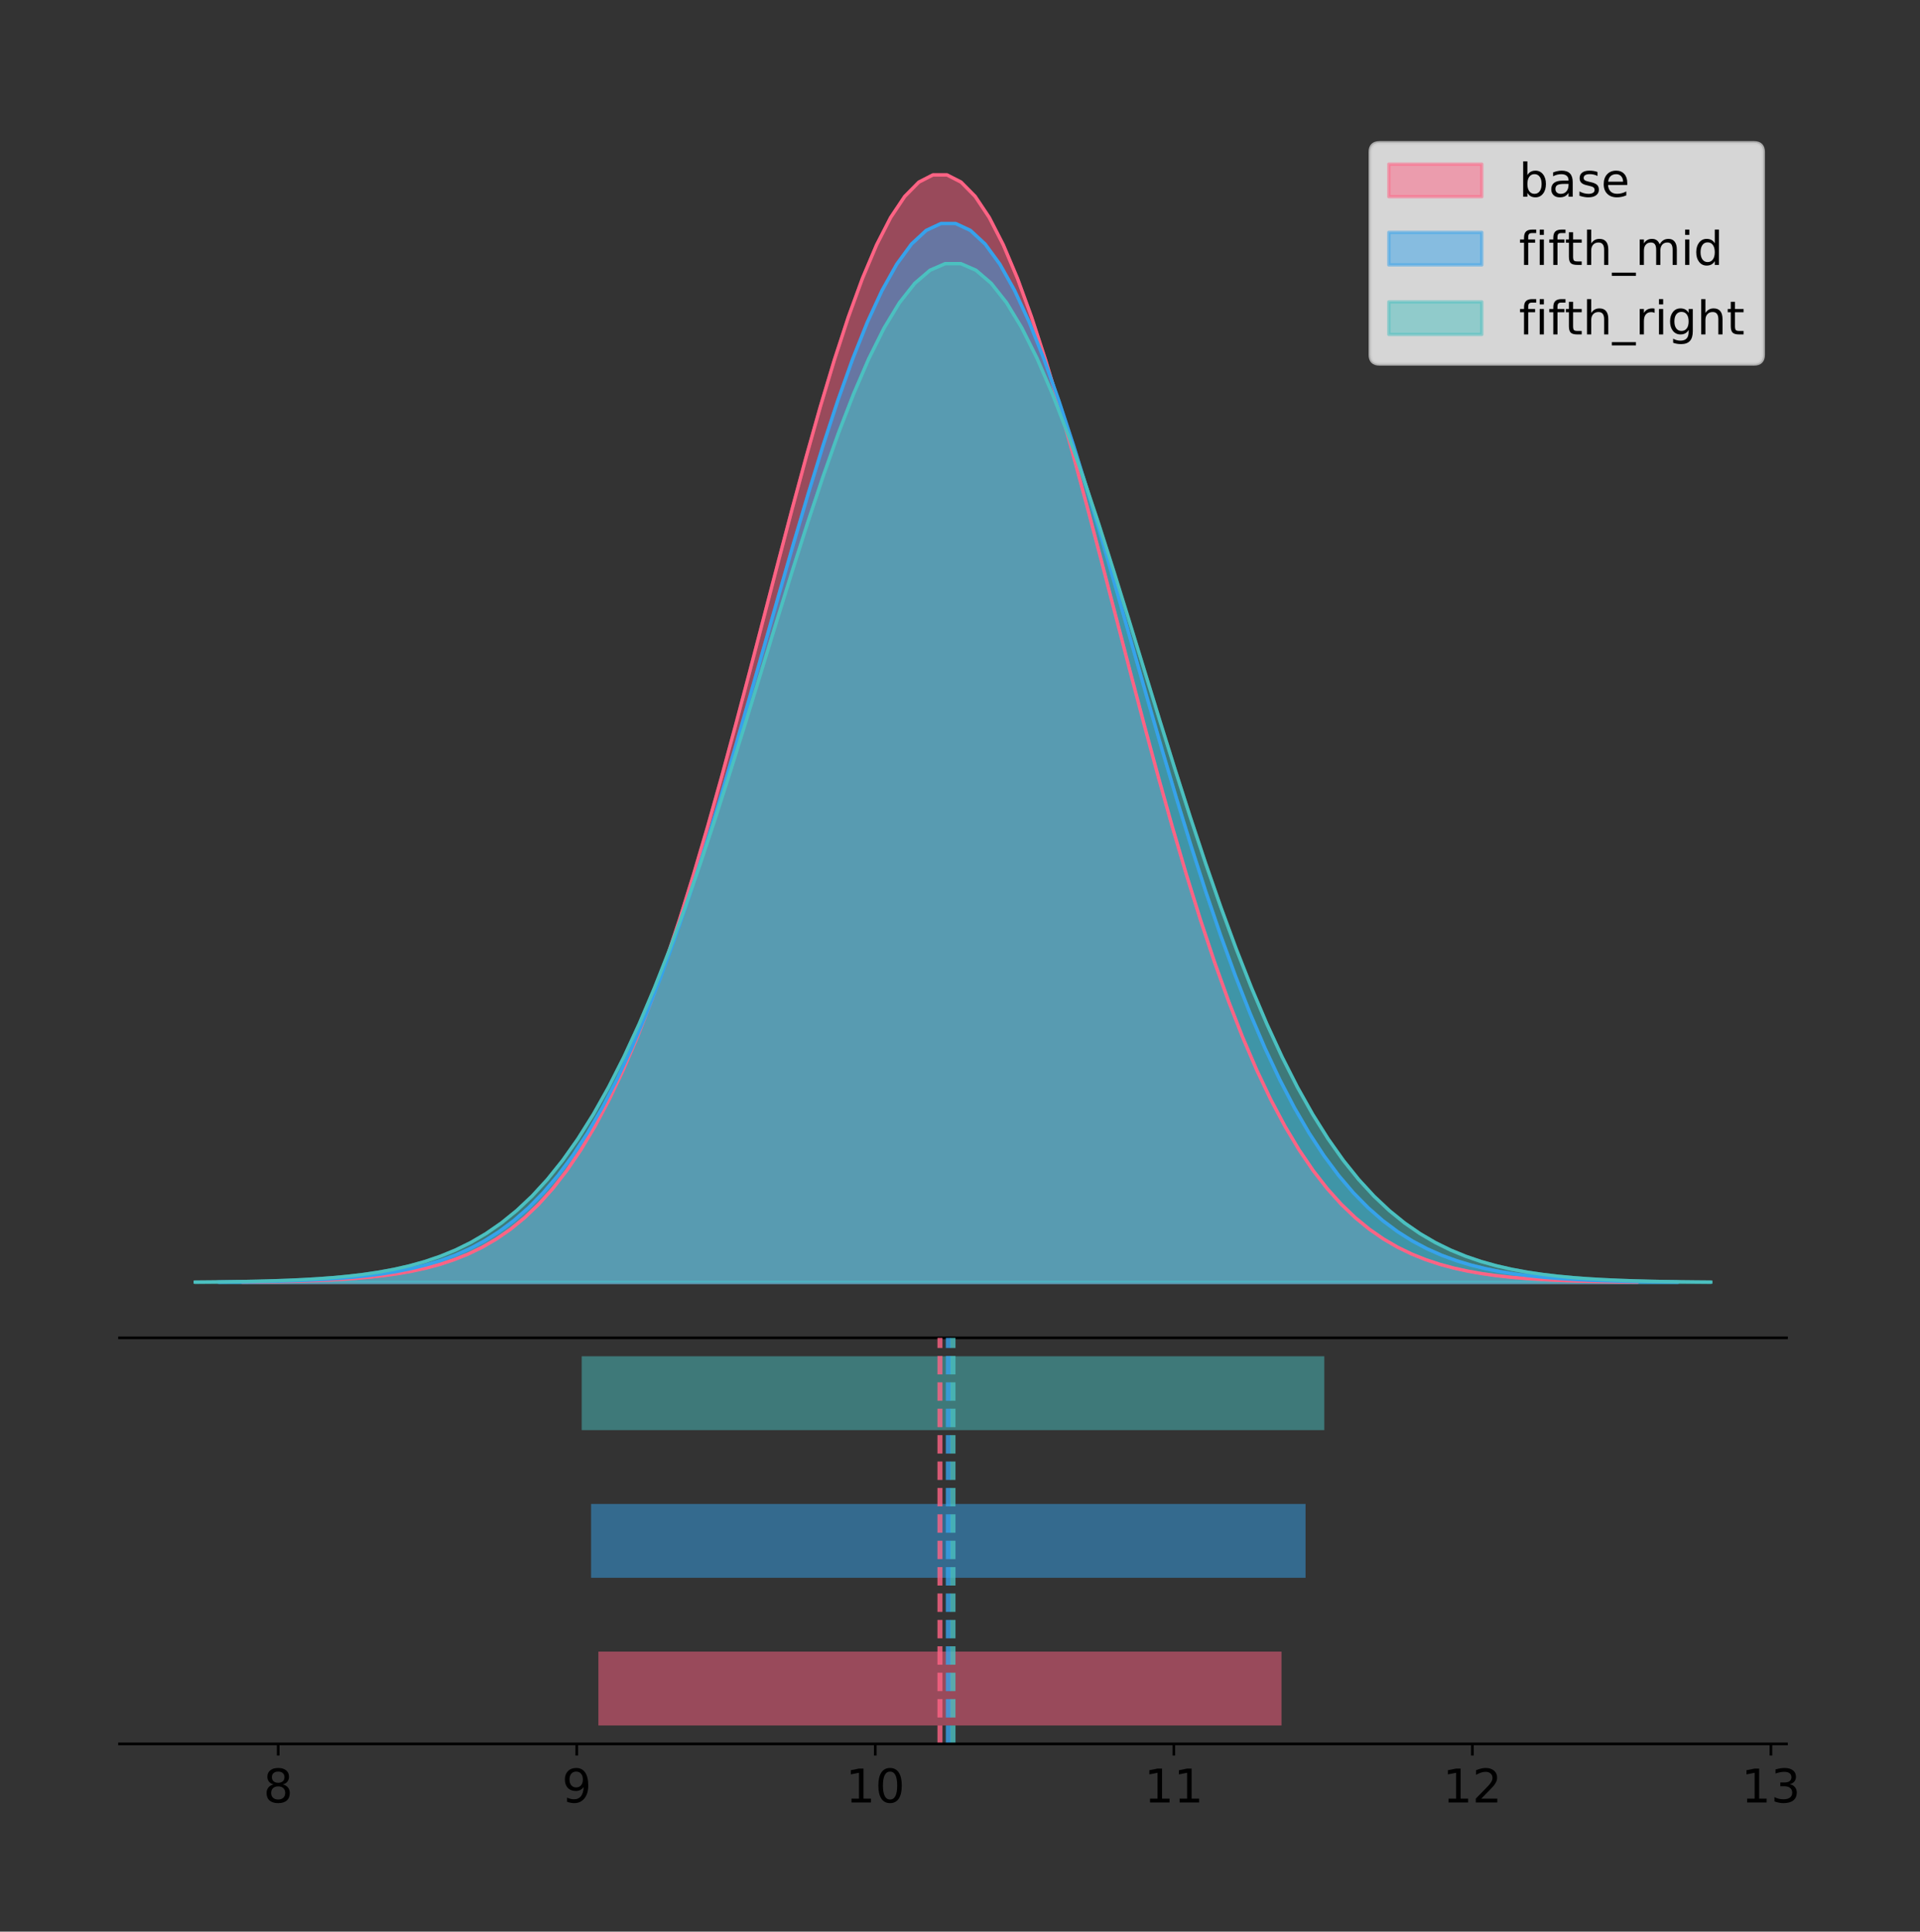 <?xml version="1.0" encoding="utf-8" standalone="no"?>
<!DOCTYPE svg PUBLIC "-//W3C//DTD SVG 1.1//EN"
  "http://www.w3.org/Graphics/SVG/1.1/DTD/svg11.dtd">
<!-- Created with matplotlib (https://matplotlib.org/) -->
<svg height="581.789pt" version="1.1" viewBox="0 0 578.419 581.789" width="578.419pt" xmlns="http://www.w3.org/2000/svg" xmlns:xlink="http://www.w3.org/1999/xlink">
 <rect x="0" y="0" width="578.419" height="581.789" fill="#333333" stroke="none"/>
 <defs>
  <style type="text/css">
*{stroke-linecap:butt;stroke-linejoin:round;}
  </style>
 </defs>
 <g id="figure_1">
  <g id="patch_1">
   <path d="M 0 581.789 
L 578.419 581.789 
L 578.419 0 
L 0 0 
z
" style="fill:none;"/>
  </g>
  <g id="axes_1">
   <g id="patch_2">
    <path d="M 36 402.93 
L 538.2 402.93 
L 538.2 36 
L 36 36 
z
" style="fill:none;"/>
   </g>
   <g id="PolyCollection_1">
    <defs>
     <path d="M 73.177 -195.538 
L 73.177 -195.65 
L 77.42 -195.692 
L 81.662 -195.749 
L 85.904 -195.825 
L 90.146 -195.925 
L 94.389 -196.058 
L 98.631 -196.23 
L 102.873 -196.455 
L 107.115 -196.744 
L 111.358 -197.115 
L 115.6 -197.585 
L 119.842 -198.179 
L 124.085 -198.923 
L 128.327 -199.848 
L 132.569 -200.99 
L 136.811 -202.39 
L 141.054 -204.093 
L 145.296 -206.151 
L 149.538 -208.617 
L 153.78 -211.552 
L 158.023 -215.017 
L 162.265 -219.078 
L 166.507 -223.801 
L 170.75 -229.25 
L 174.992 -235.488 
L 179.234 -242.572 
L 183.476 -250.552 
L 187.719 -259.468 
L 191.961 -269.344 
L 196.203 -280.192 
L 200.445 -292.002 
L 204.688 -304.744 
L 208.93 -318.365 
L 213.172 -332.786 
L 217.414 -347.901 
L 221.657 -363.58 
L 225.899 -379.667 
L 230.141 -395.98 
L 234.384 -412.318 
L 238.626 -428.462 
L 242.868 -444.18 
L 247.11 -459.23 
L 251.353 -473.372 
L 255.595 -486.366 
L 259.837 -497.987 
L 264.079 -508.025 
L 268.322 -516.294 
L 272.564 -522.64 
L 276.806 -526.94 
L 281.048 -529.111 
L 285.291 -529.111 
L 289.533 -526.94 
L 293.775 -522.64 
L 298.018 -516.294 
L 302.26 -508.025 
L 306.502 -497.987 
L 310.744 -486.366 
L 314.987 -473.372 
L 319.229 -459.23 
L 323.471 -444.18 
L 327.713 -428.462 
L 331.956 -412.318 
L 336.198 -395.98 
L 340.44 -379.667 
L 344.682 -363.58 
L 348.925 -347.901 
L 353.167 -332.786 
L 357.409 -318.365 
L 361.652 -304.744 
L 365.894 -292.002 
L 370.136 -280.192 
L 374.378 -269.344 
L 378.621 -259.468 
L 382.863 -250.552 
L 387.105 -242.572 
L 391.347 -235.488 
L 395.59 -229.25 
L 399.832 -223.801 
L 404.074 -219.078 
L 408.316 -215.017 
L 412.559 -211.552 
L 416.801 -208.617 
L 421.043 -206.151 
L 425.286 -204.093 
L 429.528 -202.39 
L 433.77 -200.99 
L 438.012 -199.848 
L 442.255 -198.923 
L 446.497 -198.179 
L 450.739 -197.585 
L 454.981 -197.115 
L 459.224 -196.744 
L 463.466 -196.455 
L 467.708 -196.23 
L 471.95 -196.058 
L 476.193 -195.925 
L 480.435 -195.825 
L 484.677 -195.749 
L 488.92 -195.692 
L 493.162 -195.65 
L 493.162 -195.538 
L 493.162 -195.538 
L 488.92 -195.538 
L 484.677 -195.538 
L 480.435 -195.538 
L 476.193 -195.538 
L 471.95 -195.538 
L 467.708 -195.538 
L 463.466 -195.538 
L 459.224 -195.538 
L 454.981 -195.538 
L 450.739 -195.538 
L 446.497 -195.538 
L 442.255 -195.538 
L 438.012 -195.538 
L 433.77 -195.538 
L 429.528 -195.538 
L 425.286 -195.538 
L 421.043 -195.538 
L 416.801 -195.538 
L 412.559 -195.538 
L 408.316 -195.538 
L 404.074 -195.538 
L 399.832 -195.538 
L 395.59 -195.538 
L 391.347 -195.538 
L 387.105 -195.538 
L 382.863 -195.538 
L 378.621 -195.538 
L 374.378 -195.538 
L 370.136 -195.538 
L 365.894 -195.538 
L 361.652 -195.538 
L 357.409 -195.538 
L 353.167 -195.538 
L 348.925 -195.538 
L 344.682 -195.538 
L 340.44 -195.538 
L 336.198 -195.538 
L 331.956 -195.538 
L 327.713 -195.538 
L 323.471 -195.538 
L 319.229 -195.538 
L 314.987 -195.538 
L 310.744 -195.538 
L 306.502 -195.538 
L 302.26 -195.538 
L 298.018 -195.538 
L 293.775 -195.538 
L 289.533 -195.538 
L 285.291 -195.538 
L 281.048 -195.538 
L 276.806 -195.538 
L 272.564 -195.538 
L 268.322 -195.538 
L 264.079 -195.538 
L 259.837 -195.538 
L 255.595 -195.538 
L 251.353 -195.538 
L 247.11 -195.538 
L 242.868 -195.538 
L 238.626 -195.538 
L 234.384 -195.538 
L 230.141 -195.538 
L 225.899 -195.538 
L 221.657 -195.538 
L 217.414 -195.538 
L 213.172 -195.538 
L 208.93 -195.538 
L 204.688 -195.538 
L 200.445 -195.538 
L 196.203 -195.538 
L 191.961 -195.538 
L 187.719 -195.538 
L 183.476 -195.538 
L 179.234 -195.538 
L 174.992 -195.538 
L 170.75 -195.538 
L 166.507 -195.538 
L 162.265 -195.538 
L 158.023 -195.538 
L 153.78 -195.538 
L 149.538 -195.538 
L 145.296 -195.538 
L 141.054 -195.538 
L 136.811 -195.538 
L 132.569 -195.538 
L 128.327 -195.538 
L 124.085 -195.538 
L 119.842 -195.538 
L 115.6 -195.538 
L 111.358 -195.538 
L 107.115 -195.538 
L 102.873 -195.538 
L 98.631 -195.538 
L 94.389 -195.538 
L 90.146 -195.538 
L 85.904 -195.538 
L 81.662 -195.538 
L 77.42 -195.538 
L 73.177 -195.538 
z
" id="m8fdc7f7597" style="stroke:#ff6384;stroke-opacity:0.5;"/>
    </defs>
    <g clip-path="url(#p160a7dd43c)">
     <use style="fill:#ff6384;fill-opacity:0.5;stroke:#ff6384;stroke-opacity:0.5;" x="0" xlink:href="#m8fdc7f7597" y="581.789"/>
    </g>
   </g>
   <g id="PolyCollection_2">
    <defs>
     <path d="M 66.055 -195.538 
L 66.055 -195.645 
L 70.492 -195.685 
L 74.929 -195.74 
L 79.366 -195.812 
L 83.803 -195.908 
L 88.24 -196.035 
L 92.677 -196.2 
L 97.114 -196.415 
L 101.551 -196.691 
L 105.989 -197.045 
L 110.426 -197.495 
L 114.863 -198.063 
L 119.3 -198.774 
L 123.737 -199.659 
L 128.174 -200.751 
L 132.611 -202.089 
L 137.048 -203.718 
L 141.485 -205.685 
L 145.922 -208.043 
L 150.359 -210.849 
L 154.796 -214.162 
L 159.233 -218.045 
L 163.67 -222.56 
L 168.107 -227.77 
L 172.544 -233.734 
L 176.981 -240.508 
L 181.418 -248.138 
L 185.855 -256.662 
L 190.292 -266.105 
L 194.729 -276.476 
L 199.166 -287.768 
L 203.603 -299.951 
L 208.04 -312.974 
L 212.477 -326.762 
L 216.914 -341.214 
L 221.351 -356.205 
L 225.788 -371.585 
L 230.225 -387.182 
L 234.662 -402.803 
L 239.099 -418.239 
L 243.536 -433.266 
L 247.973 -447.656 
L 252.41 -461.177 
L 256.847 -473.601 
L 261.284 -484.711 
L 265.721 -494.309 
L 270.158 -502.215 
L 274.595 -508.282 
L 279.032 -512.393 
L 283.469 -514.469 
L 287.906 -514.469 
L 292.343 -512.393 
L 296.78 -508.282 
L 301.218 -502.215 
L 305.655 -494.309 
L 310.092 -484.711 
L 314.529 -473.601 
L 318.966 -461.177 
L 323.403 -447.656 
L 327.84 -433.266 
L 332.277 -418.239 
L 336.714 -402.803 
L 341.151 -387.182 
L 345.588 -371.585 
L 350.025 -356.205 
L 354.462 -341.214 
L 358.899 -326.762 
L 363.336 -312.974 
L 367.773 -299.951 
L 372.21 -287.768 
L 376.647 -276.476 
L 381.084 -266.105 
L 385.521 -256.662 
L 389.958 -248.138 
L 394.395 -240.508 
L 398.832 -233.734 
L 403.269 -227.77 
L 407.706 -222.56 
L 412.143 -218.045 
L 416.58 -214.162 
L 421.017 -210.849 
L 425.454 -208.043 
L 429.891 -205.685 
L 434.328 -203.718 
L 438.765 -202.089 
L 443.202 -200.751 
L 447.639 -199.659 
L 452.076 -198.774 
L 456.513 -198.063 
L 460.95 -197.495 
L 465.387 -197.045 
L 469.824 -196.691 
L 474.261 -196.415 
L 478.698 -196.2 
L 483.135 -196.035 
L 487.572 -195.908 
L 492.009 -195.812 
L 496.447 -195.74 
L 500.884 -195.685 
L 505.321 -195.645 
L 505.321 -195.538 
L 505.321 -195.538 
L 500.884 -195.538 
L 496.447 -195.538 
L 492.009 -195.538 
L 487.572 -195.538 
L 483.135 -195.538 
L 478.698 -195.538 
L 474.261 -195.538 
L 469.824 -195.538 
L 465.387 -195.538 
L 460.95 -195.538 
L 456.513 -195.538 
L 452.076 -195.538 
L 447.639 -195.538 
L 443.202 -195.538 
L 438.765 -195.538 
L 434.328 -195.538 
L 429.891 -195.538 
L 425.454 -195.538 
L 421.017 -195.538 
L 416.58 -195.538 
L 412.143 -195.538 
L 407.706 -195.538 
L 403.269 -195.538 
L 398.832 -195.538 
L 394.395 -195.538 
L 389.958 -195.538 
L 385.521 -195.538 
L 381.084 -195.538 
L 376.647 -195.538 
L 372.21 -195.538 
L 367.773 -195.538 
L 363.336 -195.538 
L 358.899 -195.538 
L 354.462 -195.538 
L 350.025 -195.538 
L 345.588 -195.538 
L 341.151 -195.538 
L 336.714 -195.538 
L 332.277 -195.538 
L 327.84 -195.538 
L 323.403 -195.538 
L 318.966 -195.538 
L 314.529 -195.538 
L 310.092 -195.538 
L 305.655 -195.538 
L 301.218 -195.538 
L 296.78 -195.538 
L 292.343 -195.538 
L 287.906 -195.538 
L 283.469 -195.538 
L 279.032 -195.538 
L 274.595 -195.538 
L 270.158 -195.538 
L 265.721 -195.538 
L 261.284 -195.538 
L 256.847 -195.538 
L 252.41 -195.538 
L 247.973 -195.538 
L 243.536 -195.538 
L 239.099 -195.538 
L 234.662 -195.538 
L 230.225 -195.538 
L 225.788 -195.538 
L 221.351 -195.538 
L 216.914 -195.538 
L 212.477 -195.538 
L 208.04 -195.538 
L 203.603 -195.538 
L 199.166 -195.538 
L 194.729 -195.538 
L 190.292 -195.538 
L 185.855 -195.538 
L 181.418 -195.538 
L 176.981 -195.538 
L 172.544 -195.538 
L 168.107 -195.538 
L 163.67 -195.538 
L 159.233 -195.538 
L 154.796 -195.538 
L 150.359 -195.538 
L 145.922 -195.538 
L 141.485 -195.538 
L 137.048 -195.538 
L 132.611 -195.538 
L 128.174 -195.538 
L 123.737 -195.538 
L 119.3 -195.538 
L 114.863 -195.538 
L 110.426 -195.538 
L 105.989 -195.538 
L 101.551 -195.538 
L 97.114 -195.538 
L 92.677 -195.538 
L 88.24 -195.538 
L 83.803 -195.538 
L 79.366 -195.538 
L 74.929 -195.538 
L 70.492 -195.538 
L 66.055 -195.538 
z
" id="m93602bd1d0" style="stroke:#36a2eb;stroke-opacity:0.5;"/>
    </defs>
    <g clip-path="url(#p160a7dd43c)">
     <use style="fill:#36a2eb;fill-opacity:0.5;stroke:#36a2eb;stroke-opacity:0.5;" x="0" xlink:href="#m93602bd1d0" y="581.789"/>
    </g>
   </g>
   <g id="PolyCollection_3">
    <defs>
     <path d="M 58.827 -195.538 
L 58.827 -195.641 
L 63.439 -195.68 
L 68.05 -195.732 
L 72.662 -195.802 
L 77.274 -195.894 
L 81.885 -196.016 
L 86.497 -196.175 
L 91.108 -196.382 
L 95.72 -196.648 
L 100.331 -196.988 
L 104.943 -197.421 
L 109.555 -197.968 
L 114.166 -198.652 
L 118.778 -199.503 
L 123.389 -200.553 
L 128.001 -201.841 
L 132.612 -203.408 
L 137.224 -205.301 
L 141.836 -207.57 
L 146.447 -210.269 
L 151.059 -213.457 
L 155.67 -217.193 
L 160.282 -221.537 
L 164.893 -226.55 
L 169.505 -232.289 
L 174.117 -238.806 
L 178.728 -246.147 
L 183.34 -254.348 
L 187.951 -263.434 
L 192.563 -273.413 
L 197.174 -284.277 
L 201.786 -295.999 
L 206.398 -308.529 
L 211.009 -321.795 
L 215.621 -335.7 
L 220.232 -350.123 
L 224.844 -364.921 
L 229.455 -379.928 
L 234.067 -394.958 
L 238.679 -409.809 
L 243.29 -424.268 
L 247.902 -438.113 
L 252.513 -451.122 
L 257.125 -463.076 
L 261.736 -473.766 
L 266.348 -483 
L 270.96 -490.607 
L 275.571 -496.445 
L 280.183 -500.4 
L 284.794 -502.398 
L 289.406 -502.398 
L 294.017 -500.4 
L 298.629 -496.445 
L 303.24 -490.607 
L 307.852 -483 
L 312.464 -473.766 
L 317.075 -463.076 
L 321.687 -451.122 
L 326.298 -438.113 
L 330.91 -424.268 
L 335.521 -409.809 
L 340.133 -394.958 
L 344.745 -379.928 
L 349.356 -364.921 
L 353.968 -350.123 
L 358.579 -335.7 
L 363.191 -321.795 
L 367.802 -308.529 
L 372.414 -295.999 
L 377.026 -284.277 
L 381.637 -273.413 
L 386.249 -263.434 
L 390.86 -254.348 
L 395.472 -246.147 
L 400.083 -238.806 
L 404.695 -232.289 
L 409.307 -226.55 
L 413.918 -221.537 
L 418.53 -217.193 
L 423.141 -213.457 
L 427.753 -210.269 
L 432.364 -207.57 
L 436.976 -205.301 
L 441.588 -203.408 
L 446.199 -201.841 
L 450.811 -200.553 
L 455.422 -199.503 
L 460.034 -198.652 
L 464.645 -197.968 
L 469.257 -197.421 
L 473.869 -196.988 
L 478.48 -196.648 
L 483.092 -196.382 
L 487.703 -196.175 
L 492.315 -196.016 
L 496.926 -195.894 
L 501.538 -195.802 
L 506.15 -195.732 
L 510.761 -195.68 
L 515.373 -195.641 
L 515.373 -195.538 
L 515.373 -195.538 
L 510.761 -195.538 
L 506.15 -195.538 
L 501.538 -195.538 
L 496.926 -195.538 
L 492.315 -195.538 
L 487.703 -195.538 
L 483.092 -195.538 
L 478.48 -195.538 
L 473.869 -195.538 
L 469.257 -195.538 
L 464.645 -195.538 
L 460.034 -195.538 
L 455.422 -195.538 
L 450.811 -195.538 
L 446.199 -195.538 
L 441.588 -195.538 
L 436.976 -195.538 
L 432.364 -195.538 
L 427.753 -195.538 
L 423.141 -195.538 
L 418.53 -195.538 
L 413.918 -195.538 
L 409.307 -195.538 
L 404.695 -195.538 
L 400.083 -195.538 
L 395.472 -195.538 
L 390.86 -195.538 
L 386.249 -195.538 
L 381.637 -195.538 
L 377.026 -195.538 
L 372.414 -195.538 
L 367.802 -195.538 
L 363.191 -195.538 
L 358.579 -195.538 
L 353.968 -195.538 
L 349.356 -195.538 
L 344.745 -195.538 
L 340.133 -195.538 
L 335.521 -195.538 
L 330.91 -195.538 
L 326.298 -195.538 
L 321.687 -195.538 
L 317.075 -195.538 
L 312.464 -195.538 
L 307.852 -195.538 
L 303.24 -195.538 
L 298.629 -195.538 
L 294.017 -195.538 
L 289.406 -195.538 
L 284.794 -195.538 
L 280.183 -195.538 
L 275.571 -195.538 
L 270.96 -195.538 
L 266.348 -195.538 
L 261.736 -195.538 
L 257.125 -195.538 
L 252.513 -195.538 
L 247.902 -195.538 
L 243.29 -195.538 
L 238.679 -195.538 
L 234.067 -195.538 
L 229.455 -195.538 
L 224.844 -195.538 
L 220.232 -195.538 
L 215.621 -195.538 
L 211.009 -195.538 
L 206.398 -195.538 
L 201.786 -195.538 
L 197.174 -195.538 
L 192.563 -195.538 
L 187.951 -195.538 
L 183.34 -195.538 
L 178.728 -195.538 
L 174.117 -195.538 
L 169.505 -195.538 
L 164.893 -195.538 
L 160.282 -195.538 
L 155.67 -195.538 
L 151.059 -195.538 
L 146.447 -195.538 
L 141.836 -195.538 
L 137.224 -195.538 
L 132.612 -195.538 
L 128.001 -195.538 
L 123.389 -195.538 
L 118.778 -195.538 
L 114.166 -195.538 
L 109.555 -195.538 
L 104.943 -195.538 
L 100.331 -195.538 
L 95.72 -195.538 
L 91.108 -195.538 
L 86.497 -195.538 
L 81.885 -195.538 
L 77.274 -195.538 
L 72.662 -195.538 
L 68.05 -195.538 
L 63.439 -195.538 
L 58.827 -195.538 
z
" id="m237792bdba" style="stroke:#4bc0c0;stroke-opacity:0.5;"/>
    </defs>
    <g clip-path="url(#p160a7dd43c)">
     <use style="fill:#4bc0c0;fill-opacity:0.5;stroke:#4bc0c0;stroke-opacity:0.5;" x="0" xlink:href="#m237792bdba" y="581.789"/>
    </g>
   </g>
   <g id="line2d_1">
    <path clip-path="url(#p160a7dd43c)" d="M 73.177 386.139 
L 77.42 386.097 
L 81.662 386.04 
L 85.904 385.965 
L 90.146 385.864 
L 94.389 385.732 
L 98.631 385.559 
L 102.873 385.334 
L 107.115 385.045 
L 111.358 384.675 
L 115.6 384.204 
L 119.842 383.61 
L 124.085 382.867 
L 128.327 381.941 
L 132.569 380.799 
L 136.811 379.399 
L 141.054 377.696 
L 145.296 375.639 
L 149.538 373.172 
L 153.78 370.238 
L 158.023 366.772 
L 162.265 362.711 
L 166.507 357.989 
L 170.75 352.539 
L 174.992 346.301 
L 179.234 339.217 
L 183.476 331.237 
L 187.719 322.322 
L 191.961 312.445 
L 196.203 301.597 
L 200.445 289.787 
L 204.688 277.045 
L 208.93 263.424 
L 213.172 249.004 
L 217.414 233.888 
L 221.657 218.209 
L 225.899 202.123 
L 230.141 185.809 
L 234.384 169.471 
L 238.626 153.327 
L 242.868 137.61 
L 247.11 122.559 
L 251.353 108.418 
L 255.595 95.423 
L 259.837 83.803 
L 264.079 73.765 
L 268.322 65.495 
L 272.564 59.15 
L 276.806 54.85 
L 281.048 52.679 
L 285.291 52.679 
L 289.533 54.85 
L 293.775 59.15 
L 298.018 65.495 
L 302.26 73.765 
L 306.502 83.803 
L 310.744 95.423 
L 314.987 108.418 
L 319.229 122.559 
L 323.471 137.61 
L 327.713 153.327 
L 331.956 169.471 
L 336.198 185.809 
L 340.44 202.123 
L 344.682 218.209 
L 348.925 233.888 
L 353.167 249.004 
L 357.409 263.424 
L 361.652 277.045 
L 365.894 289.787 
L 370.136 301.597 
L 374.378 312.445 
L 378.621 322.322 
L 382.863 331.237 
L 387.105 339.217 
L 391.347 346.301 
L 395.59 352.539 
L 399.832 357.989 
L 404.074 362.711 
L 408.316 366.772 
L 412.559 370.238 
L 416.801 373.172 
L 421.043 375.639 
L 425.286 377.696 
L 429.528 379.399 
L 433.77 380.799 
L 438.012 381.941 
L 442.255 382.867 
L 446.497 383.61 
L 450.739 384.204 
L 454.981 384.675 
L 459.224 385.045 
L 463.466 385.334 
L 467.708 385.559 
L 471.95 385.732 
L 476.193 385.864 
L 480.435 385.965 
L 484.677 386.04 
L 488.92 386.097 
L 493.162 386.139 
" style="fill:none;stroke:#ff6384;stroke-linecap:square;"/>
   </g>
   <g id="line2d_2">
    <path clip-path="url(#p160a7dd43c)" d="M 66.055 386.144 
L 70.492 386.104 
L 74.929 386.05 
L 79.366 385.977 
L 83.803 385.881 
L 88.24 385.755 
L 92.677 385.589 
L 97.114 385.375 
L 101.551 385.098 
L 105.989 384.744 
L 110.426 384.294 
L 114.863 383.726 
L 119.3 383.015 
L 123.737 382.131 
L 128.174 381.039 
L 132.611 379.7 
L 137.048 378.072 
L 141.485 376.105 
L 145.922 373.746 
L 150.359 370.941 
L 154.796 367.627 
L 159.233 363.745 
L 163.67 359.229 
L 168.107 354.019 
L 172.544 348.055 
L 176.981 341.282 
L 181.418 333.652 
L 185.855 325.128 
L 190.292 315.685 
L 194.729 305.313 
L 199.166 294.021 
L 203.603 281.838 
L 208.04 268.815 
L 212.477 255.028 
L 216.914 240.576 
L 221.351 225.585 
L 225.788 210.205 
L 230.225 194.607 
L 234.662 178.986 
L 239.099 163.551 
L 243.536 148.523 
L 247.973 134.133 
L 252.41 120.613 
L 256.847 108.189 
L 261.284 97.078 
L 265.721 87.481 
L 270.158 79.574 
L 274.595 73.507 
L 279.032 69.396 
L 283.469 67.32 
L 287.906 67.32 
L 292.343 69.396 
L 296.78 73.507 
L 301.218 79.574 
L 305.655 87.481 
L 310.092 97.078 
L 314.529 108.189 
L 318.966 120.613 
L 323.403 134.133 
L 327.84 148.523 
L 332.277 163.551 
L 336.714 178.986 
L 341.151 194.607 
L 345.588 210.205 
L 350.025 225.585 
L 354.462 240.576 
L 358.899 255.028 
L 363.336 268.815 
L 367.773 281.838 
L 372.21 294.021 
L 376.647 305.313 
L 381.084 315.685 
L 385.521 325.128 
L 389.958 333.652 
L 394.395 341.282 
L 398.832 348.055 
L 403.269 354.019 
L 407.706 359.229 
L 412.143 363.745 
L 416.58 367.627 
L 421.017 370.941 
L 425.454 373.746 
L 429.891 376.105 
L 434.328 378.072 
L 438.765 379.7 
L 443.202 381.039 
L 447.639 382.131 
L 452.076 383.015 
L 456.513 383.726 
L 460.95 384.294 
L 465.387 384.744 
L 469.824 385.098 
L 474.261 385.375 
L 478.698 385.589 
L 483.135 385.755 
L 487.572 385.881 
L 492.009 385.977 
L 496.447 386.05 
L 500.884 386.104 
L 505.321 386.144 
" style="fill:none;stroke:#36a2eb;stroke-linecap:square;"/>
   </g>
   <g id="line2d_3">
    <path clip-path="url(#p160a7dd43c)" d="M 58.827 386.148 
L 63.439 386.109 
L 68.05 386.057 
L 72.662 385.988 
L 77.274 385.895 
L 81.885 385.773 
L 86.497 385.614 
L 91.108 385.408 
L 95.72 385.142 
L 100.331 384.801 
L 104.943 384.368 
L 109.555 383.822 
L 114.166 383.138 
L 118.778 382.287 
L 123.389 381.236 
L 128.001 379.948 
L 132.612 378.381 
L 137.224 376.489 
L 141.836 374.22 
L 146.447 371.52 
L 151.059 368.332 
L 155.67 364.596 
L 160.282 360.252 
L 164.893 355.239 
L 169.505 349.501 
L 174.117 342.984 
L 178.728 335.643 
L 183.34 327.441 
L 187.951 318.356 
L 192.563 308.377 
L 197.174 297.512 
L 201.786 285.79 
L 206.398 273.26 
L 211.009 259.995 
L 215.621 246.09 
L 220.232 231.666 
L 224.844 216.868 
L 229.455 201.861 
L 234.067 186.831 
L 238.679 171.98 
L 243.29 157.521 
L 247.902 143.676 
L 252.513 130.667 
L 257.125 118.713 
L 261.736 108.023 
L 266.348 98.789 
L 270.96 91.182 
L 275.571 85.345 
L 280.183 81.389 
L 284.794 79.392 
L 289.406 79.392 
L 294.017 81.389 
L 298.629 85.345 
L 303.24 91.182 
L 307.852 98.789 
L 312.464 108.023 
L 317.075 118.713 
L 321.687 130.667 
L 326.298 143.676 
L 330.91 157.521 
L 335.521 171.98 
L 340.133 186.831 
L 344.745 201.861 
L 349.356 216.868 
L 353.968 231.666 
L 358.579 246.09 
L 363.191 259.995 
L 367.802 273.26 
L 372.414 285.79 
L 377.026 297.512 
L 381.637 308.377 
L 386.249 318.356 
L 390.86 327.441 
L 395.472 335.643 
L 400.083 342.984 
L 404.695 349.501 
L 409.307 355.239 
L 413.918 360.252 
L 418.53 364.596 
L 423.141 368.332 
L 427.753 371.52 
L 432.364 374.22 
L 436.976 376.489 
L 441.588 378.381 
L 446.199 379.948 
L 450.811 381.236 
L 455.422 382.287 
L 460.034 383.138 
L 464.645 383.822 
L 469.257 384.368 
L 473.869 384.801 
L 478.48 385.142 
L 483.092 385.408 
L 487.703 385.614 
L 492.315 385.773 
L 496.926 385.895 
L 501.538 385.988 
L 506.15 386.057 
L 510.761 386.109 
L 515.373 386.148 
" style="fill:none;stroke:#4bc0c0;stroke-linecap:square;"/>
   </g>
   <g id="patch_3">
    <path d="M 36 402.93 
L 538.2 402.93 
" style="fill:none;stroke:#000000;stroke-linecap:square;stroke-linejoin:miter;stroke-width:0.8;"/>
   </g>
   <g id="legend_1">
    <g id="patch_4">
     <path d="M 415.602 109.627 
L 528.4 109.627 
Q 531.2 109.627 531.2 106.827 
L 531.2 45.8 
Q 531.2 43 528.4 43 
L 415.602 43 
Q 412.802 43 412.802 45.8 
L 412.802 106.827 
Q 412.802 109.627 415.602 109.627 
z
" style="fill:#ffffff;opacity:0.8;stroke:#cccccc;stroke-linejoin:miter;"/>
    </g>
    <g id="patch_5">
     <path d="M 418.402 59.238 
L 446.402 59.238 
L 446.402 49.438 
L 418.402 49.438 
z
" style="fill:#ff6384;opacity:0.5;stroke:#ff6384;stroke-linejoin:miter;"/>
    </g>
    <g id="text_1">
     <!-- base -->
     <defs>
      <path d="M 48.688 27.297 
Q 48.688 37.203 44.609 42.844 
Q 40.531 48.484 33.406 48.484 
Q 26.266 48.484 22.188 42.844 
Q 18.109 37.203 18.109 27.297 
Q 18.109 17.391 22.188 11.75 
Q 26.266 6.109 33.406 6.109 
Q 40.531 6.109 44.609 11.75 
Q 48.688 17.391 48.688 27.297 
z
M 18.109 46.391 
Q 20.953 51.266 25.266 53.625 
Q 29.594 56 35.594 56 
Q 45.562 56 51.781 48.094 
Q 58.016 40.188 58.016 27.297 
Q 58.016 14.406 51.781 6.484 
Q 45.562 -1.422 35.594 -1.422 
Q 29.594 -1.422 25.266 0.953 
Q 20.953 3.328 18.109 8.203 
L 18.109 0 
L 9.078 0 
L 9.078 75.984 
L 18.109 75.984 
z
" id="DejaVuSans-98"/>
      <path d="M 34.281 27.484 
Q 23.391 27.484 19.188 25 
Q 14.984 22.516 14.984 16.5 
Q 14.984 11.719 18.141 8.906 
Q 21.297 6.109 26.703 6.109 
Q 34.188 6.109 38.703 11.406 
Q 43.219 16.703 43.219 25.484 
L 43.219 27.484 
z
M 52.203 31.203 
L 52.203 0 
L 43.219 0 
L 43.219 8.297 
Q 40.141 3.328 35.547 0.953 
Q 30.953 -1.422 24.312 -1.422 
Q 15.922 -1.422 10.953 3.297 
Q 6 8.016 6 15.922 
Q 6 25.141 12.172 29.828 
Q 18.359 34.516 30.609 34.516 
L 43.219 34.516 
L 43.219 35.406 
Q 43.219 41.609 39.141 45 
Q 35.062 48.391 27.688 48.391 
Q 23 48.391 18.547 47.266 
Q 14.109 46.141 10.016 43.891 
L 10.016 52.203 
Q 14.938 54.109 19.578 55.047 
Q 24.219 56 28.609 56 
Q 40.484 56 46.344 49.844 
Q 52.203 43.703 52.203 31.203 
z
" id="DejaVuSans-97"/>
      <path d="M 44.281 53.078 
L 44.281 44.578 
Q 40.484 46.531 36.375 47.5 
Q 32.281 48.484 27.875 48.484 
Q 21.188 48.484 17.844 46.438 
Q 14.5 44.391 14.5 40.281 
Q 14.5 37.156 16.891 35.375 
Q 19.281 33.594 26.516 31.984 
L 29.594 31.297 
Q 39.156 29.25 43.188 25.516 
Q 47.219 21.781 47.219 15.094 
Q 47.219 7.469 41.188 3.016 
Q 35.156 -1.422 24.609 -1.422 
Q 20.219 -1.422 15.453 -0.562 
Q 10.688 0.297 5.422 2 
L 5.422 11.281 
Q 10.406 8.688 15.234 7.391 
Q 20.062 6.109 24.812 6.109 
Q 31.156 6.109 34.562 8.281 
Q 37.984 10.453 37.984 14.406 
Q 37.984 18.062 35.516 20.016 
Q 33.062 21.969 24.703 23.781 
L 21.578 24.516 
Q 13.234 26.266 9.516 29.906 
Q 5.812 33.547 5.812 39.891 
Q 5.812 47.609 11.281 51.797 
Q 16.75 56 26.812 56 
Q 31.781 56 36.172 55.266 
Q 40.578 54.547 44.281 53.078 
z
" id="DejaVuSans-115"/>
      <path d="M 56.203 29.594 
L 56.203 25.203 
L 14.891 25.203 
Q 15.484 15.922 20.484 11.062 
Q 25.484 6.203 34.422 6.203 
Q 39.594 6.203 44.453 7.469 
Q 49.312 8.734 54.109 11.281 
L 54.109 2.781 
Q 49.266 0.734 44.188 -0.344 
Q 39.109 -1.422 33.891 -1.422 
Q 20.797 -1.422 13.156 6.188 
Q 5.516 13.812 5.516 26.812 
Q 5.516 40.234 12.766 48.109 
Q 20.016 56 32.328 56 
Q 43.359 56 49.781 48.891 
Q 56.203 41.797 56.203 29.594 
z
M 47.219 32.234 
Q 47.125 39.594 43.094 43.984 
Q 39.062 48.391 32.422 48.391 
Q 24.906 48.391 20.391 44.141 
Q 15.875 39.891 15.188 32.172 
z
" id="DejaVuSans-101"/>
     </defs>
     <g transform="translate(457.602 59.238)scale(0.14 -0.14)">
      <use xlink:href="#DejaVuSans-98"/>
      <use x="63.477" xlink:href="#DejaVuSans-97"/>
      <use x="124.756" xlink:href="#DejaVuSans-115"/>
      <use x="176.855" xlink:href="#DejaVuSans-101"/>
     </g>
    </g>
    <g id="patch_6">
     <path d="M 418.402 79.787 
L 446.402 79.787 
L 446.402 69.987 
L 418.402 69.987 
z
" style="fill:#36a2eb;opacity:0.5;stroke:#36a2eb;stroke-linejoin:miter;"/>
    </g>
    <g id="text_2">
     <!-- fifth_mid -->
     <defs>
      <path d="M 37.109 75.984 
L 37.109 68.5 
L 28.516 68.5 
Q 23.688 68.5 21.797 66.547 
Q 19.922 64.594 19.922 59.516 
L 19.922 54.688 
L 34.719 54.688 
L 34.719 47.703 
L 19.922 47.703 
L 19.922 0 
L 10.891 0 
L 10.891 47.703 
L 2.297 47.703 
L 2.297 54.688 
L 10.891 54.688 
L 10.891 58.5 
Q 10.891 67.625 15.141 71.797 
Q 19.391 75.984 28.609 75.984 
z
" id="DejaVuSans-102"/>
      <path d="M 9.422 54.688 
L 18.406 54.688 
L 18.406 0 
L 9.422 0 
z
M 9.422 75.984 
L 18.406 75.984 
L 18.406 64.594 
L 9.422 64.594 
z
" id="DejaVuSans-105"/>
      <path d="M 18.312 70.219 
L 18.312 54.688 
L 36.812 54.688 
L 36.812 47.703 
L 18.312 47.703 
L 18.312 18.016 
Q 18.312 11.328 20.141 9.422 
Q 21.969 7.516 27.594 7.516 
L 36.812 7.516 
L 36.812 0 
L 27.594 0 
Q 17.188 0 13.234 3.875 
Q 9.281 7.766 9.281 18.016 
L 9.281 47.703 
L 2.688 47.703 
L 2.688 54.688 
L 9.281 54.688 
L 9.281 70.219 
z
" id="DejaVuSans-116"/>
      <path d="M 54.891 33.016 
L 54.891 0 
L 45.906 0 
L 45.906 32.719 
Q 45.906 40.484 42.875 44.328 
Q 39.844 48.188 33.797 48.188 
Q 26.516 48.188 22.312 43.547 
Q 18.109 38.922 18.109 30.906 
L 18.109 0 
L 9.078 0 
L 9.078 75.984 
L 18.109 75.984 
L 18.109 46.188 
Q 21.344 51.125 25.703 53.562 
Q 30.078 56 35.797 56 
Q 45.219 56 50.047 50.172 
Q 54.891 44.344 54.891 33.016 
z
" id="DejaVuSans-104"/>
      <path d="M 50.984 -16.609 
L 50.984 -23.578 
L -0.984 -23.578 
L -0.984 -16.609 
z
" id="DejaVuSans-95"/>
      <path d="M 52 44.188 
Q 55.375 50.25 60.062 53.125 
Q 64.75 56 71.094 56 
Q 79.641 56 84.281 50.016 
Q 88.922 44.047 88.922 33.016 
L 88.922 0 
L 79.891 0 
L 79.891 32.719 
Q 79.891 40.578 77.094 44.375 
Q 74.312 48.188 68.609 48.188 
Q 61.625 48.188 57.562 43.547 
Q 53.516 38.922 53.516 30.906 
L 53.516 0 
L 44.484 0 
L 44.484 32.719 
Q 44.484 40.625 41.703 44.406 
Q 38.922 48.188 33.109 48.188 
Q 26.219 48.188 22.156 43.531 
Q 18.109 38.875 18.109 30.906 
L 18.109 0 
L 9.078 0 
L 9.078 54.688 
L 18.109 54.688 
L 18.109 46.188 
Q 21.188 51.219 25.484 53.609 
Q 29.781 56 35.688 56 
Q 41.656 56 45.828 52.969 
Q 50 49.953 52 44.188 
z
" id="DejaVuSans-109"/>
      <path d="M 45.406 46.391 
L 45.406 75.984 
L 54.391 75.984 
L 54.391 0 
L 45.406 0 
L 45.406 8.203 
Q 42.578 3.328 38.25 0.953 
Q 33.938 -1.422 27.875 -1.422 
Q 17.969 -1.422 11.734 6.484 
Q 5.516 14.406 5.516 27.297 
Q 5.516 40.188 11.734 48.094 
Q 17.969 56 27.875 56 
Q 33.938 56 38.25 53.625 
Q 42.578 51.266 45.406 46.391 
z
M 14.797 27.297 
Q 14.797 17.391 18.875 11.75 
Q 22.953 6.109 30.078 6.109 
Q 37.203 6.109 41.297 11.75 
Q 45.406 17.391 45.406 27.297 
Q 45.406 37.203 41.297 42.844 
Q 37.203 48.484 30.078 48.484 
Q 22.953 48.484 18.875 42.844 
Q 14.797 37.203 14.797 27.297 
z
" id="DejaVuSans-100"/>
     </defs>
     <g transform="translate(457.602 79.787)scale(0.14 -0.14)">
      <use xlink:href="#DejaVuSans-102"/>
      <use x="35.205" xlink:href="#DejaVuSans-105"/>
      <use x="62.988" xlink:href="#DejaVuSans-102"/>
      <use x="98.178" xlink:href="#DejaVuSans-116"/>
      <use x="137.387" xlink:href="#DejaVuSans-104"/>
      <use x="200.766" xlink:href="#DejaVuSans-95"/>
      <use x="250.766" xlink:href="#DejaVuSans-109"/>
      <use x="348.178" xlink:href="#DejaVuSans-105"/>
      <use x="375.961" xlink:href="#DejaVuSans-100"/>
     </g>
    </g>
    <g id="patch_7">
     <path d="M 418.402 100.726 
L 446.402 100.726 
L 446.402 90.926 
L 418.402 90.926 
z
" style="fill:#4bc0c0;opacity:0.5;stroke:#4bc0c0;stroke-linejoin:miter;"/>
    </g>
    <g id="text_3">
     <!-- fifth_right -->
     <defs>
      <path d="M 41.109 46.297 
Q 39.594 47.172 37.812 47.578 
Q 36.031 48 33.891 48 
Q 26.266 48 22.188 43.047 
Q 18.109 38.094 18.109 28.812 
L 18.109 0 
L 9.078 0 
L 9.078 54.688 
L 18.109 54.688 
L 18.109 46.188 
Q 20.953 51.172 25.484 53.578 
Q 30.031 56 36.531 56 
Q 37.453 56 38.578 55.875 
Q 39.703 55.766 41.062 55.516 
z
" id="DejaVuSans-114"/>
      <path d="M 45.406 27.984 
Q 45.406 37.75 41.375 43.109 
Q 37.359 48.484 30.078 48.484 
Q 22.859 48.484 18.828 43.109 
Q 14.797 37.75 14.797 27.984 
Q 14.797 18.266 18.828 12.891 
Q 22.859 7.516 30.078 7.516 
Q 37.359 7.516 41.375 12.891 
Q 45.406 18.266 45.406 27.984 
z
M 54.391 6.781 
Q 54.391 -7.172 48.188 -13.984 
Q 42 -20.797 29.203 -20.797 
Q 24.469 -20.797 20.266 -20.094 
Q 16.062 -19.391 12.109 -17.922 
L 12.109 -9.188 
Q 16.062 -11.328 19.922 -12.344 
Q 23.781 -13.375 27.781 -13.375 
Q 36.625 -13.375 41.016 -8.766 
Q 45.406 -4.156 45.406 5.172 
L 45.406 9.625 
Q 42.625 4.781 38.281 2.391 
Q 33.938 0 27.875 0 
Q 17.828 0 11.672 7.656 
Q 5.516 15.328 5.516 27.984 
Q 5.516 40.672 11.672 48.328 
Q 17.828 56 27.875 56 
Q 33.938 56 38.281 53.609 
Q 42.625 51.219 45.406 46.391 
L 45.406 54.688 
L 54.391 54.688 
z
" id="DejaVuSans-103"/>
     </defs>
     <g transform="translate(457.602 100.726)scale(0.14 -0.14)">
      <use xlink:href="#DejaVuSans-102"/>
      <use x="35.205" xlink:href="#DejaVuSans-105"/>
      <use x="62.988" xlink:href="#DejaVuSans-102"/>
      <use x="98.178" xlink:href="#DejaVuSans-116"/>
      <use x="137.387" xlink:href="#DejaVuSans-104"/>
      <use x="200.766" xlink:href="#DejaVuSans-95"/>
      <use x="250.766" xlink:href="#DejaVuSans-114"/>
      <use x="291.879" xlink:href="#DejaVuSans-105"/>
      <use x="319.662" xlink:href="#DejaVuSans-103"/>
      <use x="383.139" xlink:href="#DejaVuSans-104"/>
      <use x="446.518" xlink:href="#DejaVuSans-116"/>
     </g>
    </g>
   </g>
  </g>
  <g id="axes_2">
   <g id="patch_8">
    <path d="M 36 525.24 
L 538.2 525.24 
L 538.2 402.93 
L 36 402.93 
z
" style="fill:none;"/>
   </g>
   <g id="patch_9">
    <path clip-path="url(#p2bb0e6747a)" d="M 180.273 519.68 
L 386.066 519.68 
L 386.066 497.442 
L 180.273 497.442 
z
" style="fill:#ff6384;opacity:0.5;"/>
   </g>
   <g id="patch_10">
    <path clip-path="url(#p2bb0e6747a)" d="M 178.068 475.204 
L 393.308 475.204 
L 393.308 452.966 
L 178.068 452.966 
z
" style="fill:#36a2eb;opacity:0.5;"/>
   </g>
   <g id="patch_11">
    <path clip-path="url(#p2bb0e6747a)" d="M 175.246 430.728 
L 398.954 430.728 
L 398.954 408.49 
L 175.246 408.49 
z
" style="fill:#4bc0c0;opacity:0.5;"/>
   </g>
   <g id="matplotlib.axis_1">
    <g id="xtick_1">
     <g id="line2d_4">
      <defs>
       <path d="M 0 0 
L 0 3.5 
" id="m3edda652c4" style="stroke:#000000;stroke-width:0.8;"/>
      </defs>
      <g>
       <use style="stroke:#000000;stroke-width:0.8;" x="83.807" xlink:href="#m3edda652c4" y="525.24"/>
      </g>
     </g>
     <g id="text_4">
      <!-- 8 -->
      <defs>
       <path d="M 31.781 34.625 
Q 24.75 34.625 20.719 30.859 
Q 16.703 27.094 16.703 20.516 
Q 16.703 13.922 20.719 10.156 
Q 24.75 6.391 31.781 6.391 
Q 38.812 6.391 42.859 10.172 
Q 46.922 13.969 46.922 20.516 
Q 46.922 27.094 42.891 30.859 
Q 38.875 34.625 31.781 34.625 
z
M 21.922 38.812 
Q 15.578 40.375 12.031 44.719 
Q 8.5 49.078 8.5 55.328 
Q 8.5 64.062 14.719 69.141 
Q 20.953 74.219 31.781 74.219 
Q 42.672 74.219 48.875 69.141 
Q 55.078 64.062 55.078 55.328 
Q 55.078 49.078 51.531 44.719 
Q 48 40.375 41.703 38.812 
Q 48.828 37.156 52.797 32.312 
Q 56.781 27.484 56.781 20.516 
Q 56.781 9.906 50.312 4.234 
Q 43.844 -1.422 31.781 -1.422 
Q 19.734 -1.422 13.25 4.234 
Q 6.781 9.906 6.781 20.516 
Q 6.781 27.484 10.781 32.312 
Q 14.797 37.156 21.922 38.812 
z
M 18.312 54.391 
Q 18.312 48.734 21.844 45.562 
Q 25.391 42.391 31.781 42.391 
Q 38.141 42.391 41.719 45.562 
Q 45.312 48.734 45.312 54.391 
Q 45.312 60.062 41.719 63.234 
Q 38.141 66.406 31.781 66.406 
Q 25.391 66.406 21.844 63.234 
Q 18.312 60.062 18.312 54.391 
z
" id="DejaVuSans-56"/>
      </defs>
      <g transform="translate(79.353 542.878)scale(0.14 -0.14)">
       <use xlink:href="#DejaVuSans-56"/>
      </g>
     </g>
    </g>
    <g id="xtick_2">
     <g id="line2d_5">
      <g>
       <use style="stroke:#000000;stroke-width:0.8;" x="173.748" xlink:href="#m3edda652c4" y="525.24"/>
      </g>
     </g>
     <g id="text_5">
      <!-- 9 -->
      <defs>
       <path d="M 10.984 1.516 
L 10.984 10.5 
Q 14.703 8.734 18.5 7.812 
Q 22.312 6.891 25.984 6.891 
Q 35.75 6.891 40.891 13.453 
Q 46.047 20.016 46.781 33.406 
Q 43.953 29.203 39.594 26.953 
Q 35.25 24.703 29.984 24.703 
Q 19.047 24.703 12.672 31.312 
Q 6.297 37.938 6.297 49.422 
Q 6.297 60.641 12.938 67.422 
Q 19.578 74.219 30.609 74.219 
Q 43.266 74.219 49.922 64.516 
Q 56.594 54.828 56.594 36.375 
Q 56.594 19.141 48.406 8.859 
Q 40.234 -1.422 26.422 -1.422 
Q 22.703 -1.422 18.891 -0.688 
Q 15.094 0.047 10.984 1.516 
z
M 30.609 32.422 
Q 37.25 32.422 41.125 36.953 
Q 45.016 41.5 45.016 49.422 
Q 45.016 57.281 41.125 61.844 
Q 37.25 66.406 30.609 66.406 
Q 23.969 66.406 20.094 61.844 
Q 16.219 57.281 16.219 49.422 
Q 16.219 41.5 20.094 36.953 
Q 23.969 32.422 30.609 32.422 
z
" id="DejaVuSans-57"/>
      </defs>
      <g transform="translate(169.294 542.878)scale(0.14 -0.14)">
       <use xlink:href="#DejaVuSans-57"/>
      </g>
     </g>
    </g>
    <g id="xtick_3">
     <g id="line2d_6">
      <g>
       <use style="stroke:#000000;stroke-width:0.8;" x="263.688" xlink:href="#m3edda652c4" y="525.24"/>
      </g>
     </g>
     <g id="text_6">
      <!-- 10 -->
      <defs>
       <path d="M 12.406 8.297 
L 28.516 8.297 
L 28.516 63.922 
L 10.984 60.406 
L 10.984 69.391 
L 28.422 72.906 
L 38.281 72.906 
L 38.281 8.297 
L 54.391 8.297 
L 54.391 0 
L 12.406 0 
z
" id="DejaVuSans-49"/>
       <path d="M 31.781 66.406 
Q 24.172 66.406 20.328 58.906 
Q 16.5 51.422 16.5 36.375 
Q 16.5 21.391 20.328 13.891 
Q 24.172 6.391 31.781 6.391 
Q 39.453 6.391 43.281 13.891 
Q 47.125 21.391 47.125 36.375 
Q 47.125 51.422 43.281 58.906 
Q 39.453 66.406 31.781 66.406 
z
M 31.781 74.219 
Q 44.047 74.219 50.516 64.516 
Q 56.984 54.828 56.984 36.375 
Q 56.984 17.969 50.516 8.266 
Q 44.047 -1.422 31.781 -1.422 
Q 19.531 -1.422 13.062 8.266 
Q 6.594 17.969 6.594 36.375 
Q 6.594 54.828 13.062 64.516 
Q 19.531 74.219 31.781 74.219 
z
" id="DejaVuSans-48"/>
      </defs>
      <g transform="translate(254.781 542.878)scale(0.14 -0.14)">
       <use xlink:href="#DejaVuSans-49"/>
       <use x="63.623" xlink:href="#DejaVuSans-48"/>
      </g>
     </g>
    </g>
    <g id="xtick_4">
     <g id="line2d_7">
      <g>
       <use style="stroke:#000000;stroke-width:0.8;" x="353.629" xlink:href="#m3edda652c4" y="525.24"/>
      </g>
     </g>
     <g id="text_7">
      <!-- 11 -->
      <g transform="translate(344.722 542.878)scale(0.14 -0.14)">
       <use xlink:href="#DejaVuSans-49"/>
       <use x="63.623" xlink:href="#DejaVuSans-49"/>
      </g>
     </g>
    </g>
    <g id="xtick_5">
     <g id="line2d_8">
      <g>
       <use style="stroke:#000000;stroke-width:0.8;" x="443.57" xlink:href="#m3edda652c4" y="525.24"/>
      </g>
     </g>
     <g id="text_8">
      <!-- 12 -->
      <defs>
       <path d="M 19.188 8.297 
L 53.609 8.297 
L 53.609 0 
L 7.328 0 
L 7.328 8.297 
Q 12.938 14.109 22.625 23.891 
Q 32.328 33.688 34.812 36.531 
Q 39.547 41.844 41.422 45.531 
Q 43.312 49.219 43.312 52.781 
Q 43.312 58.594 39.234 62.25 
Q 35.156 65.922 28.609 65.922 
Q 23.969 65.922 18.812 64.312 
Q 13.672 62.703 7.812 59.422 
L 7.812 69.391 
Q 13.766 71.781 18.938 73 
Q 24.125 74.219 28.422 74.219 
Q 39.75 74.219 46.484 68.547 
Q 53.219 62.891 53.219 53.422 
Q 53.219 48.922 51.531 44.891 
Q 49.859 40.875 45.406 35.406 
Q 44.188 33.984 37.641 27.219 
Q 31.109 20.453 19.188 8.297 
z
" id="DejaVuSans-50"/>
      </defs>
      <g transform="translate(434.663 542.878)scale(0.14 -0.14)">
       <use xlink:href="#DejaVuSans-49"/>
       <use x="63.623" xlink:href="#DejaVuSans-50"/>
      </g>
     </g>
    </g>
    <g id="xtick_6">
     <g id="line2d_9">
      <g>
       <use style="stroke:#000000;stroke-width:0.8;" x="533.511" xlink:href="#m3edda652c4" y="525.24"/>
      </g>
     </g>
     <g id="text_9">
      <!-- 13 -->
      <defs>
       <path d="M 40.578 39.312 
Q 47.656 37.797 51.625 33 
Q 55.609 28.219 55.609 21.188 
Q 55.609 10.406 48.188 4.484 
Q 40.766 -1.422 27.094 -1.422 
Q 22.516 -1.422 17.656 -0.516 
Q 12.797 0.391 7.625 2.203 
L 7.625 11.719 
Q 11.719 9.328 16.594 8.109 
Q 21.484 6.891 26.812 6.891 
Q 36.078 6.891 40.938 10.547 
Q 45.797 14.203 45.797 21.188 
Q 45.797 27.641 41.281 31.266 
Q 36.766 34.906 28.719 34.906 
L 20.219 34.906 
L 20.219 43.016 
L 29.109 43.016 
Q 36.375 43.016 40.234 45.922 
Q 44.094 48.828 44.094 54.297 
Q 44.094 59.906 40.109 62.906 
Q 36.141 65.922 28.719 65.922 
Q 24.656 65.922 20.016 65.031 
Q 15.375 64.156 9.812 62.312 
L 9.812 71.094 
Q 15.438 72.656 20.344 73.438 
Q 25.25 74.219 29.594 74.219 
Q 40.828 74.219 47.359 69.109 
Q 53.906 64.016 53.906 55.328 
Q 53.906 49.266 50.438 45.094 
Q 46.969 40.922 40.578 39.312 
z
" id="DejaVuSans-51"/>
      </defs>
      <g transform="translate(524.604 542.878)scale(0.14 -0.14)">
       <use xlink:href="#DejaVuSans-49"/>
       <use x="63.623" xlink:href="#DejaVuSans-51"/>
      </g>
     </g>
    </g>
   </g>
   <g id="line2d_10">
    <path clip-path="url(#p2bb0e6747a)" d="M 283.17 525.24 
L 283.17 402.93 
" style="fill:none;stroke:#ff6384;stroke-dasharray:5.55,2.4;stroke-dashoffset:0;stroke-opacity:0.8;stroke-width:1.5;"/>
   </g>
   <g id="line2d_11">
    <path clip-path="url(#p2bb0e6747a)" d="M 285.688 525.24 
L 285.688 402.93 
" style="fill:none;stroke:#36a2eb;stroke-dasharray:5.55,2.4;stroke-dashoffset:0;stroke-opacity:0.8;stroke-width:1.5;"/>
   </g>
   <g id="line2d_12">
    <path clip-path="url(#p2bb0e6747a)" d="M 287.1 525.24 
L 287.1 402.93 
" style="fill:none;stroke:#4bc0c0;stroke-dasharray:5.55,2.4;stroke-dashoffset:0;stroke-opacity:0.8;stroke-width:1.5;"/>
   </g>
   <g id="patch_12">
    <path d="M 36 525.24 
L 538.2 525.24 
" style="fill:none;stroke:#000000;stroke-linecap:square;stroke-linejoin:miter;stroke-width:0.8;"/>
   </g>
  </g>
 </g>
 <defs>
  <clipPath id="p160a7dd43c">
   <rect height="366.93" width="502.2" x="36" y="36"/>
  </clipPath>
  <clipPath id="p2bb0e6747a">
   <rect height="122.31" width="502.2" x="36" y="402.93"/>
  </clipPath>
 </defs>
</svg>
